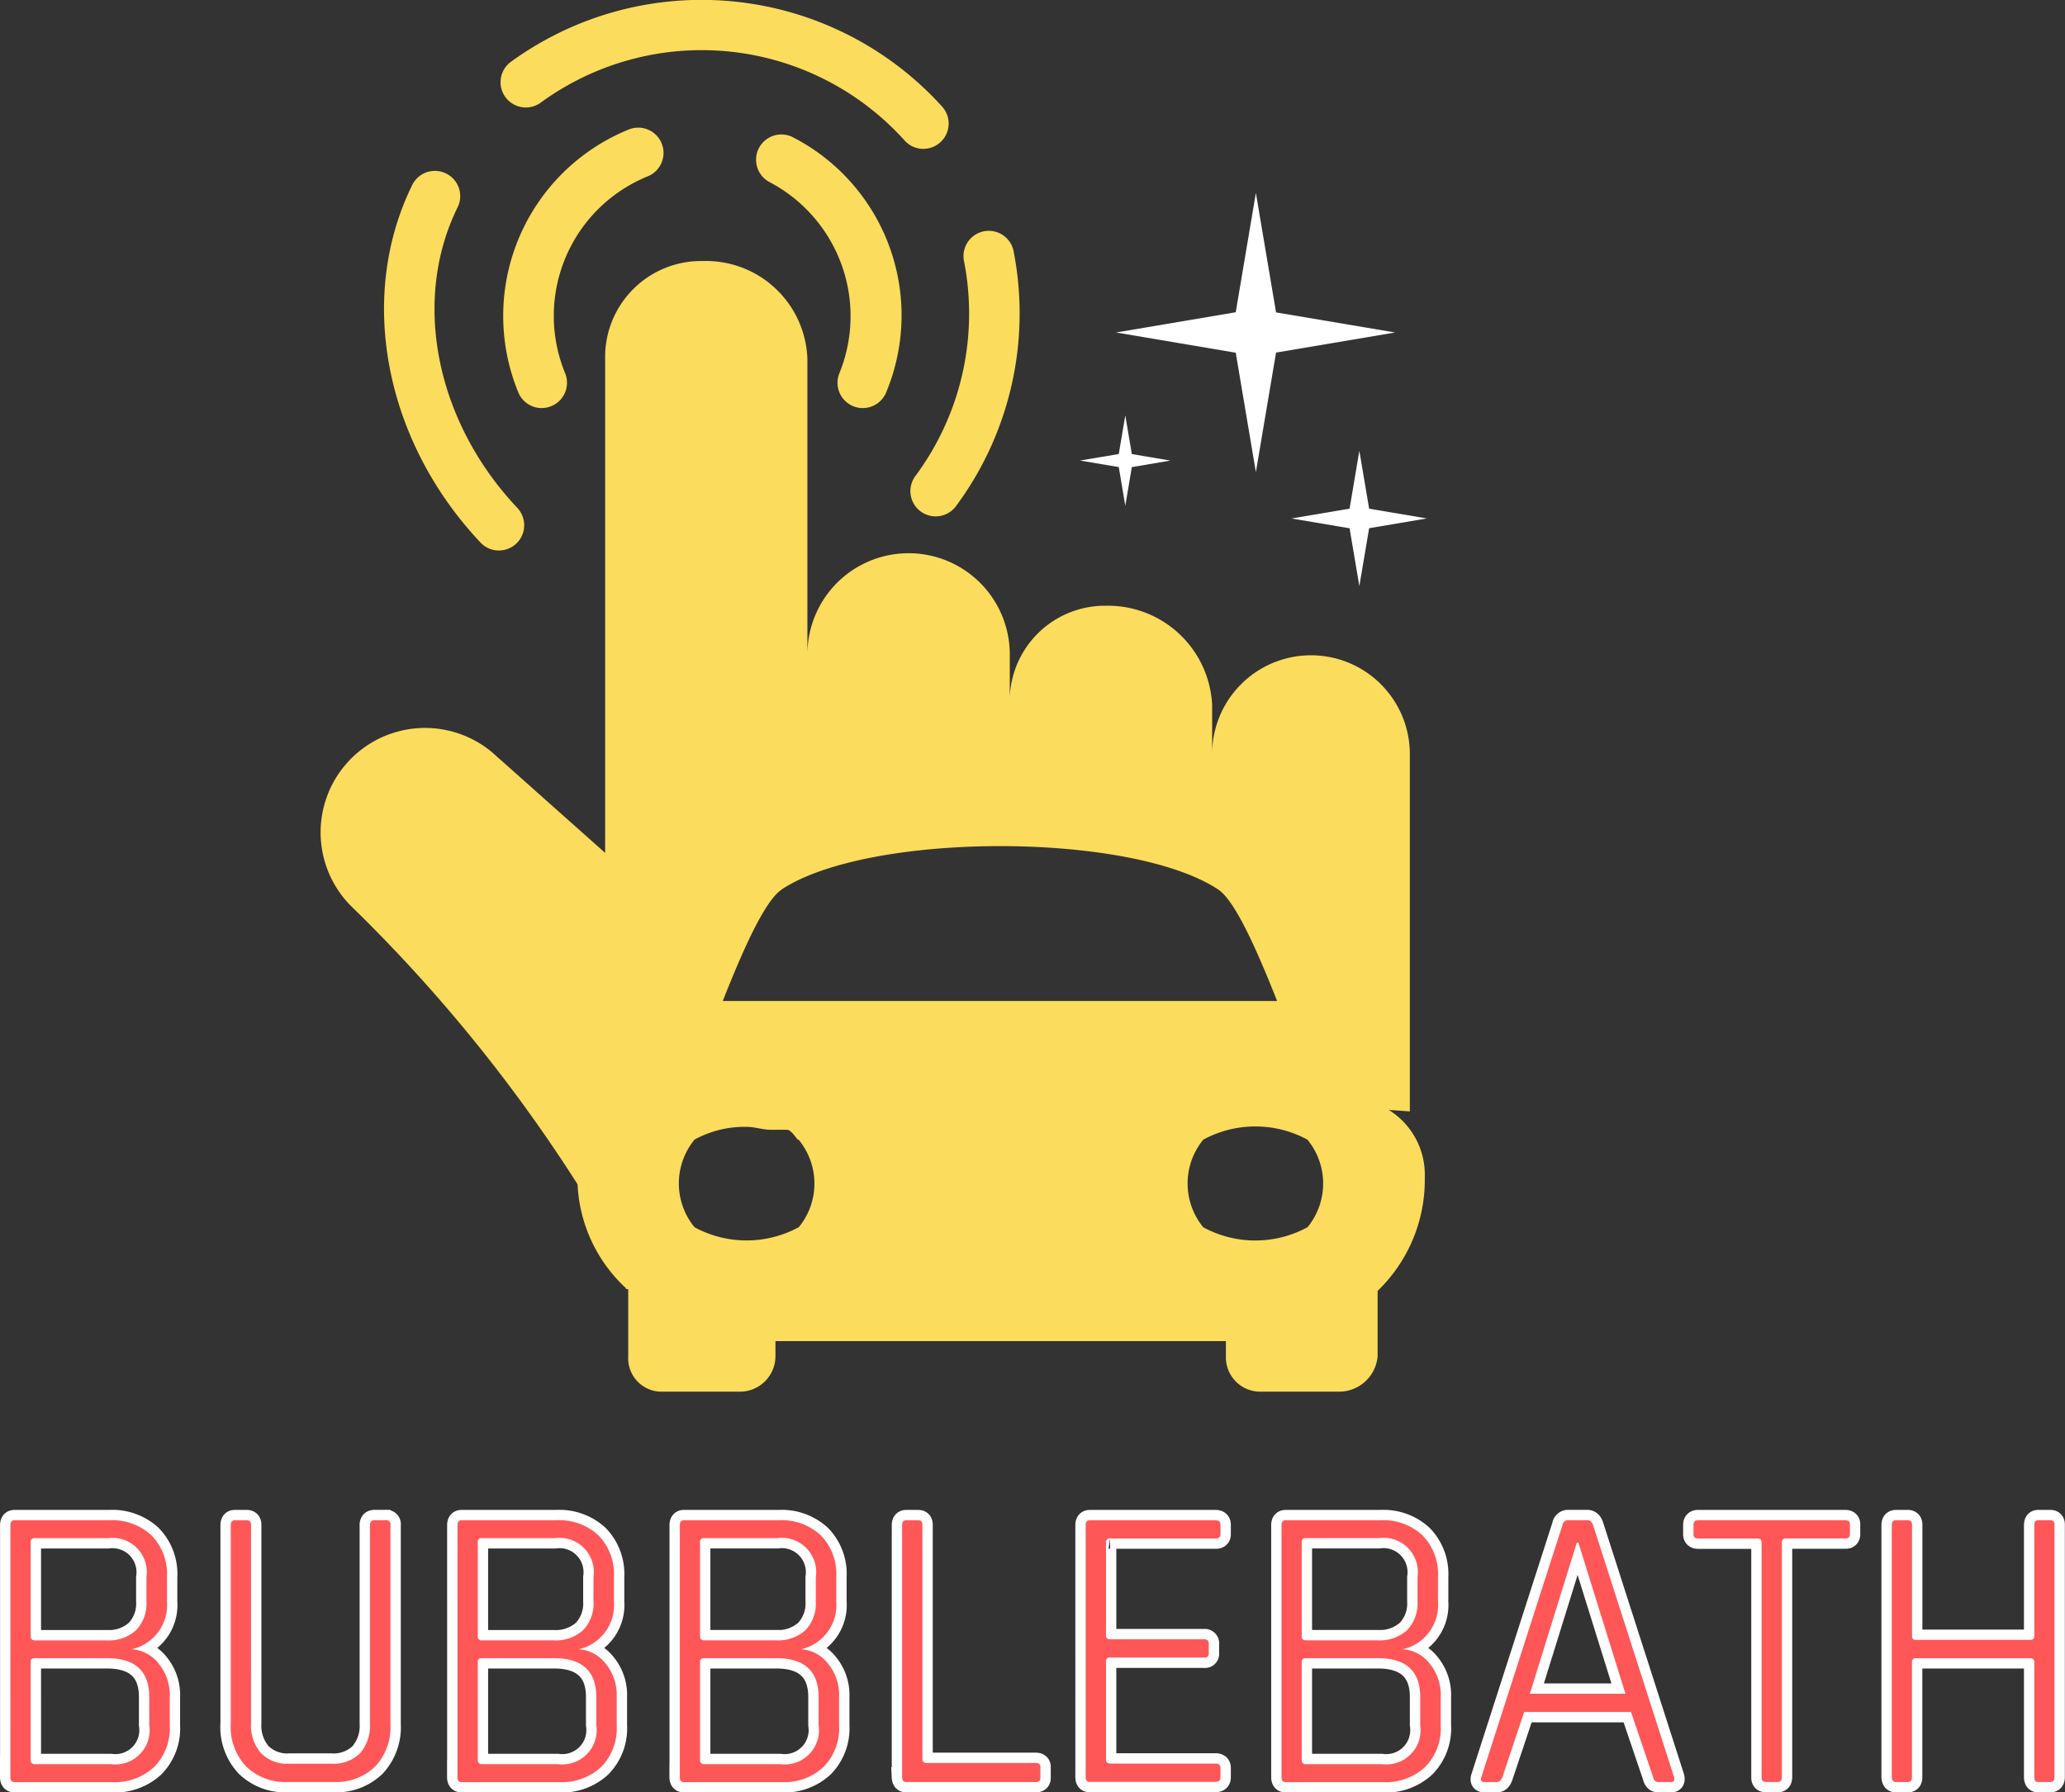 <svg xmlns="http://www.w3.org/2000/svg" width="94.897" height="82.388" viewBox="0 0 94.897 82.388">
  <rect x="0" y="0" width="94.897" height="82.388" fill="#333333" stroke="none"/>
  <g id="Group_800" data-name="Group 800" transform="translate(-100.525 -331)">
    <path id="Path_1" data-name="Path 1" d="M352.844,478.468V466.891c0-.151.064-.227.194-.227h.538q.21,0,.2.227V472q0,.164.19.164H359.2c.122,0,.187-.055.194-.164v-5.11c0-.151.06-.227.181-.227h.548c.141,0,.208.076.2.227v11.578c0,.154-.068.23-.2.23h-.548c-.121,0-.181-.076-.181-.23v-5.289c0-.109-.064-.168-.194-.174h-5.237a.166.166,0,0,0-.19.174v5.289q.009.23-.2.23h-.538C352.915,478.7,352.851,478.622,352.844,478.468ZM343.732,467.3v-.427q0-.21.22-.21H350.7c.154,0,.227.07.221.21v.427c0,.14-.074.208-.221.2h-2.716a.167.167,0,0,0-.19.171v10.793q0,.23-.184.23h-.548q-.209,0-.2-.23V467.676c0-.109-.063-.167-.19-.171h-2.716C343.8,467.5,343.728,467.437,343.732,467.3Zm-5.362.394-2.157,6.945h4.393l-2.164-6.945Zm-4.386,10.773,3.726-11.578a.258.258,0,0,1,.267-.227h.876q.184,0,.266.227l3.72,11.578c.036.154-.008.23-.128.23h-.6q-.184,0-.236-.23l-1.014-2.988h-4.909l-1,2.988c-.055.154-.137.23-.247.23h-.578C333.978,478.7,333.933,478.622,333.984,478.468Zm-8.255-10.809v4.357c.007.112.071.168.194.168h3.29a1.866,1.866,0,0,0,1.357-.466,1.766,1.766,0,0,0,.479-1.326v-1.106a1.579,1.579,0,0,0-1.773-1.8h-3.353A.168.168,0,0,0,325.728,467.659Zm0,5.5V477.7a.169.169,0,0,0,.194.174H329.4a1.575,1.575,0,0,0,1.773-1.8v-1.287q0-1.783-1.947-1.783h-3.307C325.8,473.005,325.735,473.056,325.728,473.159Zm-.929,5.31V466.891q0-.227.191-.227h4.36a2.645,2.645,0,0,1,1.927.693,2.55,2.55,0,0,1,.713,1.911v1.143a2.08,2.08,0,0,1-1.619,2.183,1.7,1.7,0,0,1,1.221.64,2.273,2.273,0,0,1,.525,1.554v1.306a2.537,2.537,0,0,1-.712,1.908,2.638,2.638,0,0,1-1.928.7H324.99Q324.8,478.7,324.8,478.468Zm-9,0V466.891c0-.151.064-.227.194-.227h5.772c.153,0,.23.07.23.21v.427c0,.14-.077.208-.23.2h-4.843a.165.165,0,0,0-.19.171v4.3q0,.164.19.164h4.325a.186.186,0,0,1,.21.21v.43a.177.177,0,0,1-.21.2h-4.325a.166.166,0,0,0-.19.174v4.525c0,.11.063.167.19.174h4.843c.153,0,.23.067.23.2v.43c0,.14-.077.21-.23.21H315.99C315.868,478.7,315.8,478.622,315.8,478.468Zm-8.436,0V466.891c0-.151.065-.227.194-.227h.539c.14,0,.207.076.2.227v10.757c0,.109.064.168.191.174H313.5c.153,0,.227.067.22.2v.466c.007.14-.067.21-.22.21h-5.947C307.432,478.7,307.368,478.622,307.361,478.468Zm-9.285-10.809v4.357c.006.112.071.168.194.168h3.29a1.866,1.866,0,0,0,1.357-.466,1.766,1.766,0,0,0,.479-1.326v-1.106a1.579,1.579,0,0,0-1.773-1.8h-3.352A.168.168,0,0,0,298.076,467.659Zm0,5.5V477.7a.169.169,0,0,0,.194.174h3.481a1.575,1.575,0,0,0,1.772-1.8v-1.287q0-1.783-1.947-1.783h-3.306C298.147,473.005,298.082,473.056,298.076,473.159Zm-.929,5.31V466.891q0-.227.19-.227h4.36a2.647,2.647,0,0,1,1.928.693,2.55,2.55,0,0,1,.712,1.911v1.143a2.079,2.079,0,0,1-1.619,2.183,1.705,1.705,0,0,1,1.222.64,2.277,2.277,0,0,1,.526,1.554v1.306a2.538,2.538,0,0,1-.713,1.908,2.638,2.638,0,0,1-1.927.7h-4.489Q297.146,478.7,297.146,478.468Zm-9.286-10.809v4.357a.165.165,0,0,0,.19.168h3.29a1.876,1.876,0,0,0,1.359-.466,1.766,1.766,0,0,0,.479-1.326v-1.106a1.579,1.579,0,0,0-1.773-1.8h-3.355A.167.167,0,0,0,287.86,467.659Zm0,5.5V477.7a.167.167,0,0,0,.19.174h3.484a1.577,1.577,0,0,0,1.773-1.8v-1.287q0-1.783-1.947-1.783h-3.31Q287.871,473.005,287.86,473.159Zm-.933,5.31V466.891q0-.227.19-.227h4.361a2.646,2.646,0,0,1,1.927.693,2.551,2.551,0,0,1,.713,1.911v1.143a2.08,2.08,0,0,1-1.616,2.183,1.7,1.7,0,0,1,1.218.64,2.276,2.276,0,0,1,.526,1.554v1.306a2.538,2.538,0,0,1-.712,1.908,2.638,2.638,0,0,1-1.928.7h-4.489Q286.928,478.7,286.928,478.468Zm-10.418-2.43v-9.148q0-.227.184-.227h.548q.209,0,.2.227V476a1.934,1.934,0,0,0,.453,1.366,1.692,1.692,0,0,0,1.31.489h1.928a1.732,1.732,0,0,0,1.317-.48,1.918,1.918,0,0,0,.456-1.375v-9.112c0-.151.071-.227.21-.227h.523a.186.186,0,0,1,.21.21v9.164a2.65,2.65,0,0,1-.7,1.947,2.581,2.581,0,0,1-1.92.713h-2.092a2.582,2.582,0,0,1-1.921-.713A2.653,2.653,0,0,1,276.51,476.039Zm-9.194-8.379v4.357c.007.112.071.168.194.168h3.29a1.864,1.864,0,0,0,1.356-.466,1.766,1.766,0,0,0,.479-1.326v-1.106a1.578,1.578,0,0,0-1.772-1.8h-3.353A.168.168,0,0,0,267.316,467.659Zm0,5.5V477.7a.169.169,0,0,0,.194.174h3.481a1.575,1.575,0,0,0,1.773-1.8v-1.287q0-1.783-1.947-1.783h-3.307C267.387,473.005,267.323,473.056,267.316,473.159Zm-.933,5.31V466.891c0-.151.065-.227.194-.227h4.358a2.658,2.658,0,0,1,1.931.693,2.55,2.55,0,0,1,.713,1.911v1.143a2.08,2.08,0,0,1-1.619,2.183,1.7,1.7,0,0,1,1.221.64,2.278,2.278,0,0,1,.525,1.554v1.306a2.537,2.537,0,0,1-.712,1.908,2.651,2.651,0,0,1-1.931.7h-4.485C266.448,478.7,266.383,478.622,266.383,478.468Z" transform="translate(-165.383 -65.785)" fill="none" stroke="#fff" stroke-width="0.95"/>
    <path id="Path_2" data-name="Path 2" d="M352.844,478.468V466.891c0-.151.064-.227.194-.227h.538q.21,0,.2.227V472q0,.164.19.164H359.2c.122,0,.187-.055.194-.164v-5.11c0-.151.06-.227.181-.227h.548c.141,0,.208.076.2.227v11.578c0,.154-.068.23-.2.23h-.548c-.121,0-.181-.076-.181-.23v-5.289c0-.109-.064-.168-.194-.174h-5.237a.166.166,0,0,0-.19.174v5.289q.009.23-.2.23h-.538C352.915,478.7,352.851,478.622,352.844,478.468ZM343.732,467.3v-.427q0-.21.22-.21H350.7c.154,0,.227.07.221.21v.427c0,.14-.074.208-.221.2h-2.716a.167.167,0,0,0-.19.171v10.793q0,.23-.184.23h-.548q-.209,0-.2-.23V467.676c0-.109-.063-.167-.19-.171h-2.716C343.8,467.5,343.728,467.437,343.732,467.3Zm-5.362.394-2.157,6.945h4.393l-2.164-6.945Zm-4.386,10.773,3.726-11.578a.258.258,0,0,1,.267-.227h.876q.184,0,.266.227l3.72,11.578c.036.154-.008.23-.128.23h-.6q-.184,0-.236-.23l-1.014-2.988h-4.909l-1,2.988c-.055.154-.137.23-.247.23h-.578C333.978,478.7,333.933,478.622,333.984,478.468Zm-8.255-10.809v4.357c.007.112.071.168.194.168h3.29a1.866,1.866,0,0,0,1.357-.466,1.766,1.766,0,0,0,.479-1.326v-1.106a1.579,1.579,0,0,0-1.773-1.8h-3.353A.168.168,0,0,0,325.728,467.659Zm0,5.5V477.7a.169.169,0,0,0,.194.174H329.4a1.575,1.575,0,0,0,1.773-1.8v-1.287q0-1.783-1.947-1.783h-3.307C325.8,473.005,325.735,473.056,325.728,473.159Zm-.929,5.31V466.891q0-.227.191-.227h4.36a2.645,2.645,0,0,1,1.927.693,2.55,2.55,0,0,1,.713,1.911v1.143a2.08,2.08,0,0,1-1.619,2.183,1.7,1.7,0,0,1,1.221.64,2.273,2.273,0,0,1,.525,1.554v1.306a2.537,2.537,0,0,1-.712,1.908,2.638,2.638,0,0,1-1.928.7H324.99Q324.8,478.7,324.8,478.468Zm-9,0V466.891c0-.151.064-.227.194-.227h5.772c.153,0,.23.07.23.21v.427c0,.14-.077.208-.23.2h-4.843a.165.165,0,0,0-.19.171v4.3q0,.164.19.164h4.325a.186.186,0,0,1,.21.21v.43a.177.177,0,0,1-.21.2h-4.325a.166.166,0,0,0-.19.174v4.525c0,.11.063.167.19.174h4.843c.153,0,.23.067.23.2v.43c0,.14-.077.21-.23.21H315.99C315.868,478.7,315.8,478.622,315.8,478.468Zm-8.436,0V466.891c0-.151.065-.227.194-.227h.539c.14,0,.207.076.2.227v10.757c0,.109.064.168.191.174H313.5c.153,0,.227.067.22.2v.466c.007.14-.067.21-.22.21h-5.947C307.432,478.7,307.368,478.622,307.361,478.468Zm-9.285-10.809v4.357c.006.112.071.168.194.168h3.29a1.866,1.866,0,0,0,1.357-.466,1.766,1.766,0,0,0,.479-1.326v-1.106a1.579,1.579,0,0,0-1.773-1.8h-3.352A.168.168,0,0,0,298.076,467.659Zm0,5.5V477.7a.169.169,0,0,0,.194.174h3.481a1.575,1.575,0,0,0,1.772-1.8v-1.287q0-1.783-1.947-1.783h-3.306C298.147,473.005,298.082,473.056,298.076,473.159Zm-.929,5.31V466.891q0-.227.19-.227h4.36a2.647,2.647,0,0,1,1.928.693,2.55,2.55,0,0,1,.712,1.911v1.143a2.079,2.079,0,0,1-1.619,2.183,1.705,1.705,0,0,1,1.222.64,2.277,2.277,0,0,1,.526,1.554v1.306a2.538,2.538,0,0,1-.713,1.908,2.638,2.638,0,0,1-1.927.7h-4.489Q297.146,478.7,297.146,478.468Zm-9.286-10.809v4.357a.165.165,0,0,0,.19.168h3.29a1.876,1.876,0,0,0,1.359-.466,1.766,1.766,0,0,0,.479-1.326v-1.106a1.579,1.579,0,0,0-1.773-1.8h-3.355A.167.167,0,0,0,287.86,467.659Zm0,5.5V477.7a.167.167,0,0,0,.19.174h3.484a1.577,1.577,0,0,0,1.773-1.8v-1.287q0-1.783-1.947-1.783h-3.31Q287.871,473.005,287.86,473.159Zm-.933,5.31V466.891q0-.227.19-.227h4.361a2.646,2.646,0,0,1,1.927.693,2.551,2.551,0,0,1,.713,1.911v1.143a2.08,2.08,0,0,1-1.616,2.183,1.7,1.7,0,0,1,1.218.64,2.276,2.276,0,0,1,.526,1.554v1.306a2.538,2.538,0,0,1-.712,1.908,2.638,2.638,0,0,1-1.928.7h-4.489Q286.928,478.7,286.928,478.468Zm-10.418-2.43v-9.148q0-.227.184-.227h.548q.209,0,.2.227V476a1.934,1.934,0,0,0,.453,1.366,1.692,1.692,0,0,0,1.31.489h1.928a1.732,1.732,0,0,0,1.317-.48,1.918,1.918,0,0,0,.456-1.375v-9.112c0-.151.071-.227.21-.227h.523a.186.186,0,0,1,.21.21v9.164a2.65,2.65,0,0,1-.7,1.947,2.581,2.581,0,0,1-1.92.713h-2.092a2.582,2.582,0,0,1-1.921-.713A2.653,2.653,0,0,1,276.51,476.039Zm-9.194-8.379v4.357c.007.112.071.168.194.168h3.29a1.864,1.864,0,0,0,1.356-.466,1.766,1.766,0,0,0,.479-1.326v-1.106a1.578,1.578,0,0,0-1.772-1.8h-3.353A.168.168,0,0,0,267.316,467.659Zm0,5.5V477.7a.169.169,0,0,0,.194.174h3.481a1.575,1.575,0,0,0,1.773-1.8v-1.287q0-1.783-1.947-1.783h-3.307C267.387,473.005,267.323,473.056,267.316,473.159Zm-.933,5.31V466.891c0-.151.065-.227.194-.227h4.358a2.658,2.658,0,0,1,1.931.693,2.55,2.55,0,0,1,.713,1.911v1.143a2.08,2.08,0,0,1-1.619,2.183,1.7,1.7,0,0,1,1.221.64,2.278,2.278,0,0,1,.525,1.554v1.306a2.537,2.537,0,0,1-.712,1.908,2.651,2.651,0,0,1-1.931.7h-4.485C266.448,478.7,266.383,478.622,266.383,478.468Z" transform="translate(-165.383 -65.785)" fill="#ff5758"/>
    <g id="Group_799" data-name="Group 799" transform="translate(115.136 331)">
      <path id="Path_3" data-name="Path 3" d="M489.275,204.828l-1.783-.3,1.783-.3.3-1.777.3,1.779,1.772.3-1.772.3-.3,1.775Zm11.056,5.473-.449-2.659-2.67-.451,2.67-.452.449-2.66.45,2.663,2.653.448-2.653.448Zm-4.755-5.243.927-5.492,5.471-.924-5.471-.923-.927-5.492-.926,5.485-5.5.93,5.5.93Z" transform="translate(-452.473 -183.359)" fill="#fff"/>
      <path id="Path_4" data-name="Path 4" d="M379.173,245.324l.974.069V229.038a4.543,4.543,0,1,0-9.085,0v-2.325a4.793,4.793,0,0,0-4.876-4.563h-.024a4.381,4.381,0,0,0-4.4,4.563v-2.327a4.648,4.648,0,0,0-9.3,0V210.81a4.661,4.661,0,0,0-4.782-4.505h-.021a4.412,4.412,0,0,0-4.492,4.505v22.7l-5.193-4.622a4.8,4.8,0,0,0-6.5,7.05A71.24,71.24,0,0,1,341.9,248.744a6.935,6.935,0,0,0,2.235,4.785c.016.011-.118.027.093.036v3.088a1.535,1.535,0,0,0,1.477,1.623H349.4a1.635,1.635,0,0,0,1.594-1.623v-.7h20.7v.7a1.579,1.579,0,0,0,1.532,1.623h3.689a1.777,1.777,0,0,0,1.751-1.623v-3.01a7.079,7.079,0,0,0,2.168-5.2,3.51,3.51,0,0,0-1.664-3.123m-27.888-10.131c4.029-2.65,16.029-2.656,20.051,0,.787.514,1.793,2.806,2.715,5.13H348.572c.92-2.324,1.926-4.611,2.713-5.125m.775,15.524a5.018,5.018,0,0,1-4.785,0,3.175,3.175,0,0,1,0-4.028,4.781,4.781,0,0,1,2.4-.586c.37,0,.726.132,1.063.132h.775c.183,0,.351.275.5.447.016.01.034.006.05.016a3.16,3.16,0,0,1,0,4.021m23.376,0a5.017,5.017,0,0,1-4.785,0,3.178,3.178,0,0,1,0-4.028,5.022,5.022,0,0,1,4.787,0,3.174,3.174,0,0,1,0,4.031" transform="translate(-329.969 -194.307)" fill="#fcdc5c"/>
      <path id="Path_5" data-name="Path 5" d="M425.424,192.71a1.162,1.162,0,0,1-1.069-1.614,6.96,6.96,0,0,0-3.2-8.766,1.162,1.162,0,0,1,1.057-2.07A9.208,9.208,0,0,1,426.495,192a1.163,1.163,0,0,1-1.071.709" transform="translate(-400.387 -173.952)" fill="#fcdc5c"/>
      <path id="Path_6" data-name="Path 6" d="M369.986,191.62a1.163,1.163,0,0,1-1.071-.709,9.247,9.247,0,0,1,5.08-12.1,1.161,1.161,0,1,1,.854,2.16,6.925,6.925,0,0,0-3.793,9.033,1.162,1.162,0,0,1-1.07,1.614" transform="translate(-359.702 -172.862)" fill="#fcdc5c"/>
      <path id="Path_7" data-name="Path 7" d="M453.6,213.18a1.162,1.162,0,0,1-.928-1.859,12.522,12.522,0,0,0,2.232-9.875,1.162,1.162,0,0,1,2.277-.465,14.877,14.877,0,0,1-2.65,11.734,1.158,1.158,0,0,1-.93.464" transform="translate(-425.214 -189.444)" fill="#fcdc5c"/>
      <path id="Path_8" data-name="Path 8" d="M387.23,159.181a1.161,1.161,0,0,1-.883-.406,12.546,12.546,0,0,0-16.68-1.738,1.162,1.162,0,1,1-1.372-1.875,14.908,14.908,0,0,1,19.817,2.1,1.163,1.163,0,0,1-.882,1.917" transform="translate(-359.405 -152.337)" fill="#fcdc5c"/>
      <path id="Path_9" data-name="Path 9" d="M348.912,205.068a1.159,1.159,0,0,1-.846-.365c-4.42-4.687-5.678-11.3-3.13-16.454a1.162,1.162,0,0,1,2.083,1.03c-2.12,4.288-1.02,9.846,2.737,13.829a1.162,1.162,0,0,1-.845,1.959" transform="translate(-340.594 -179.763)" fill="#fcdc5c"/>
    </g>
  </g>
</svg>
